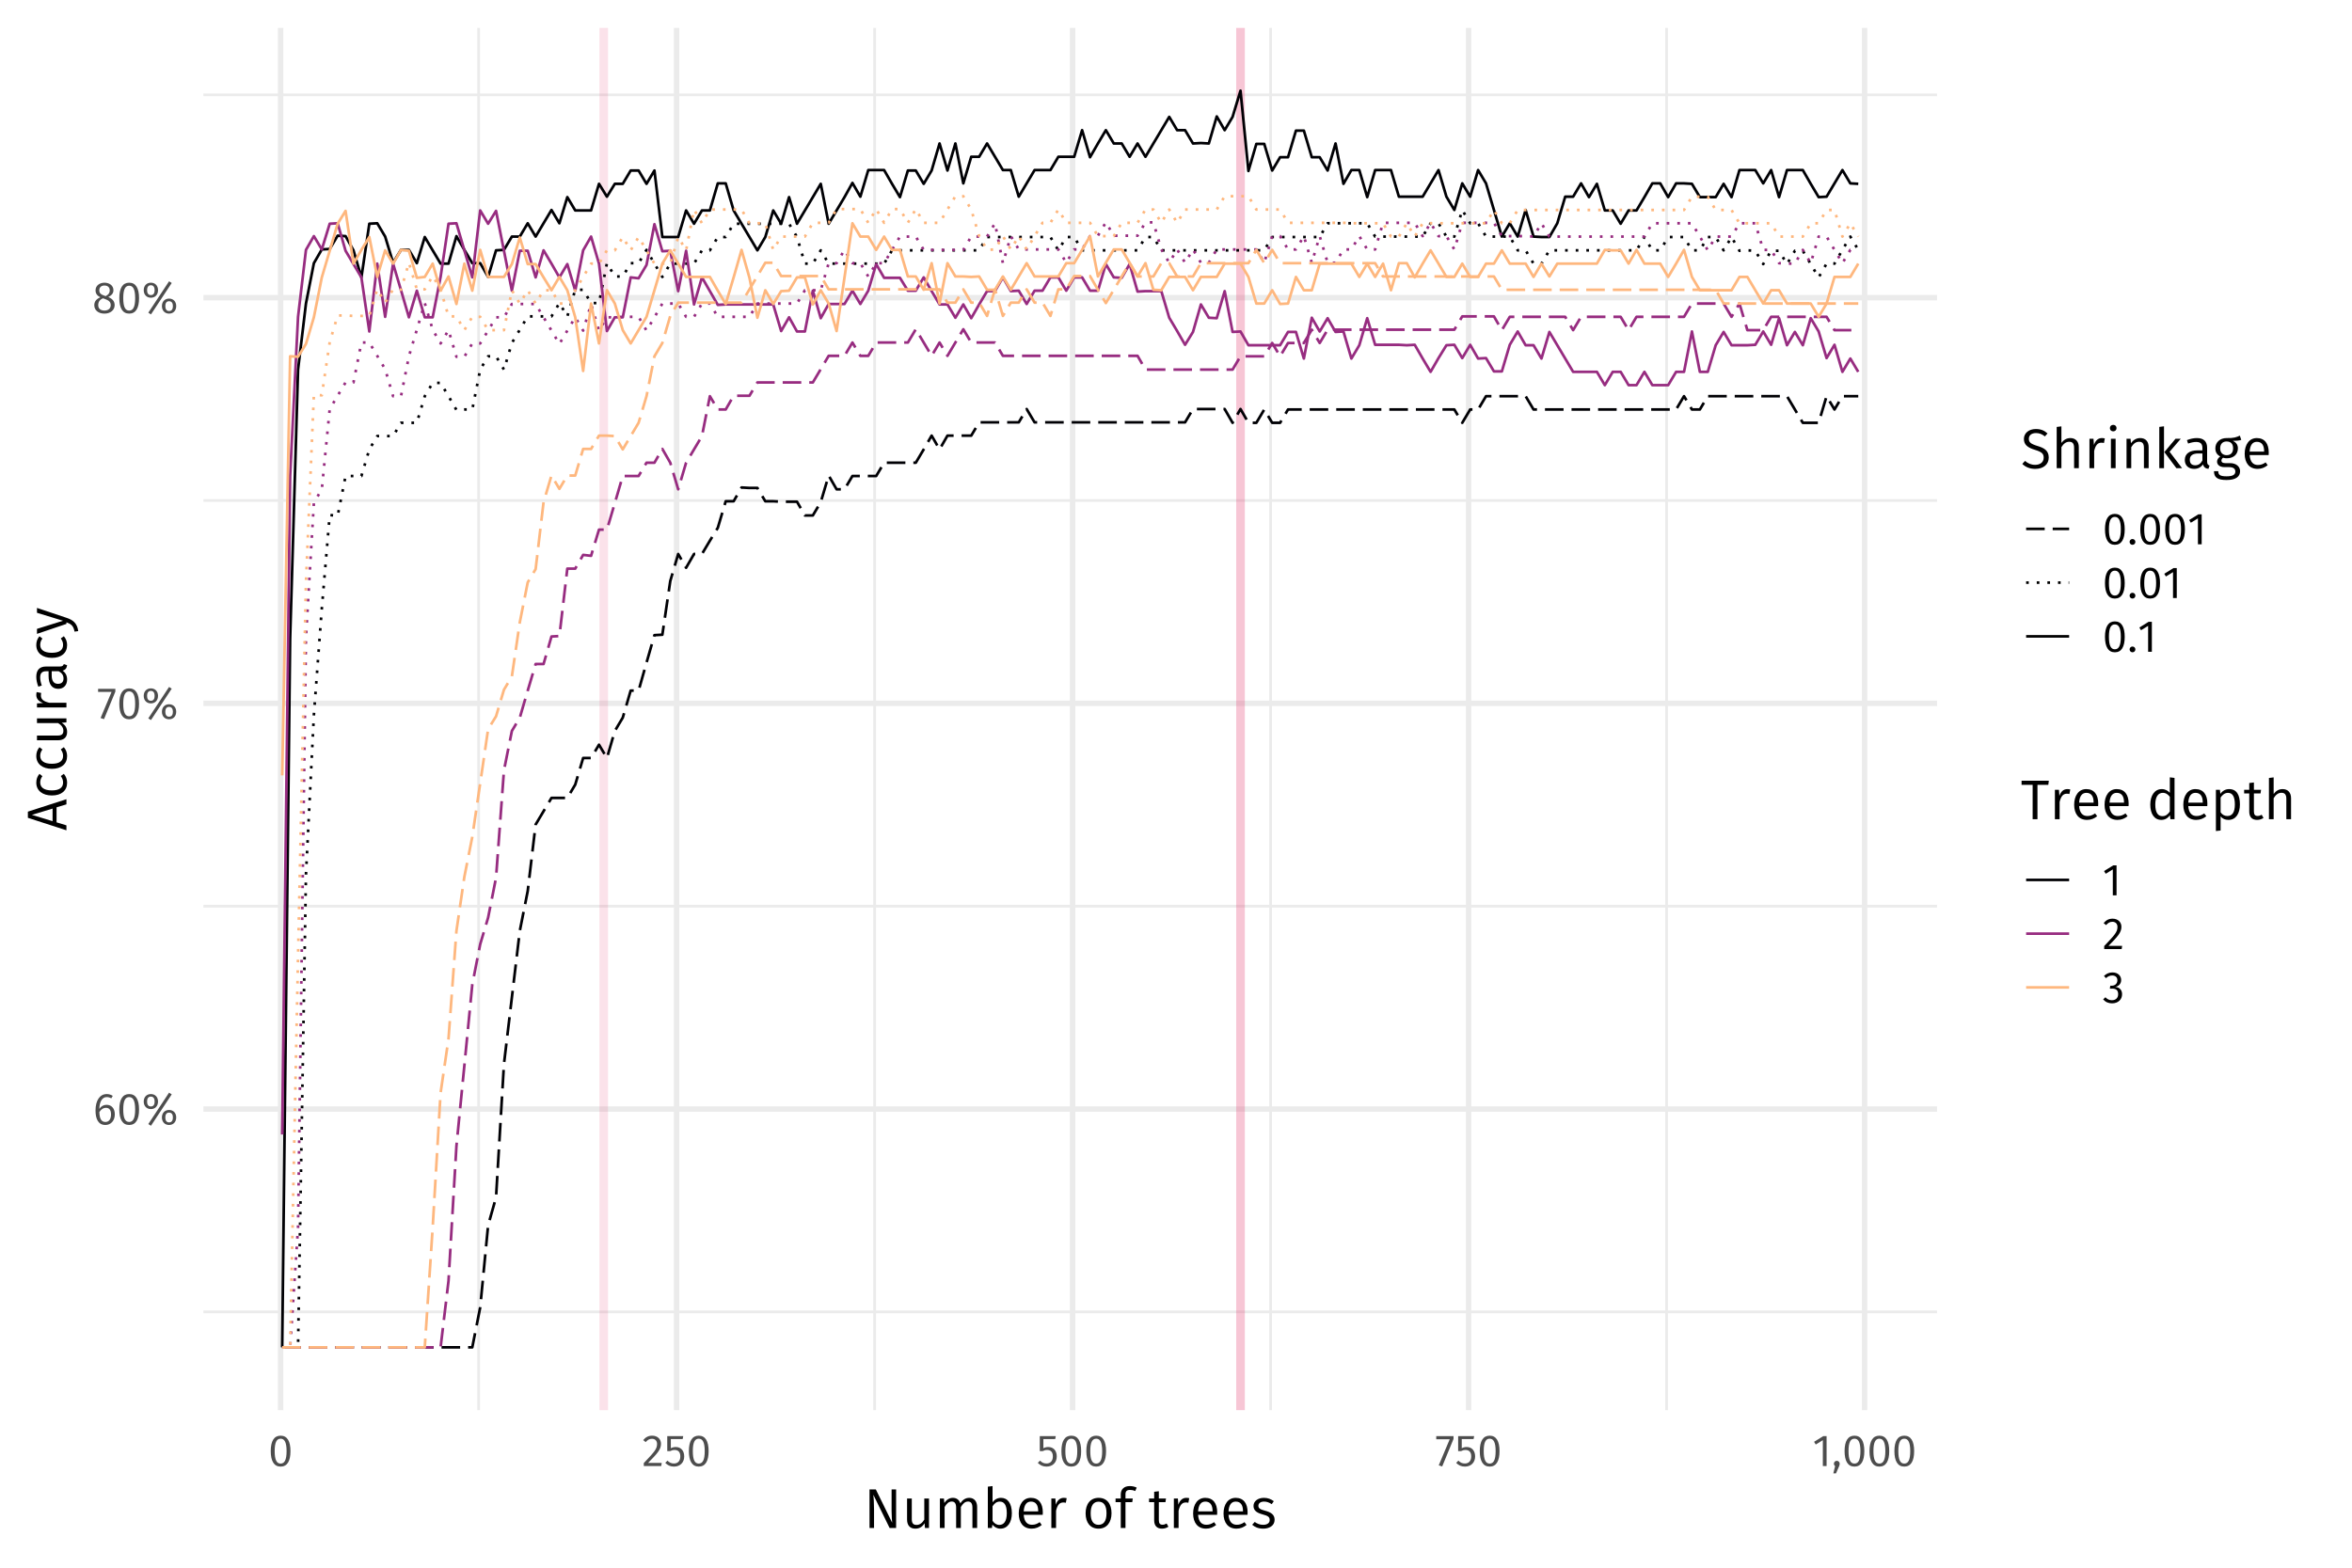 <?xml version="1.0" encoding="UTF-8"?>
<svg xmlns="http://www.w3.org/2000/svg" xmlns:xlink="http://www.w3.org/1999/xlink" width="756pt" height="504pt" viewBox="0 0 756 504" version="1.1">
<defs>
<g>
<symbol overflow="visible" id="glyph0-0">
<path style="stroke:none;" d="M 7.828 -15.125 L 1.766 -15.125 L 1.766 5.047 L 7.828 5.047 Z M 7.047 -14.375 L 7.047 4.297 L 2.562 4.297 L 2.562 -14.375 Z M 4.672 -6.5 C 4.109 -6.5 3.328 -6.328 3.328 -5.938 C 3.328 -5.75 3.453 -5.609 3.672 -5.609 C 3.734 -5.609 3.781 -5.625 3.859 -5.641 C 4.109 -5.766 4.312 -5.812 4.609 -5.812 C 5.328 -5.812 5.484 -5.375 5.484 -4.812 C 5.484 -4.047 5.219 -3.766 4.172 -3.703 L 4.172 -2.5 C 4.172 -2.281 4.344 -2.141 4.531 -2.141 C 4.703 -2.141 4.891 -2.281 4.891 -2.5 L 4.891 -3.141 C 5.859 -3.281 6.266 -3.828 6.266 -4.844 C 6.266 -5.703 5.906 -6.5 4.672 -6.5 Z M 4.531 -1.734 C 4.25 -1.734 4.031 -1.516 4.031 -1.219 C 4.031 -0.922 4.25 -0.688 4.531 -0.688 C 4.828 -0.688 5.047 -0.922 5.047 -1.219 C 5.047 -1.516 4.828 -1.734 4.531 -1.734 Z M 4.531 -1.734 "/>
</symbol>
<symbol overflow="visible" id="glyph0-1">
<path style="stroke:none;" d="M 4.391 -6.312 C 3.453 -6.312 2.672 -5.906 2.047 -5.016 C 2.109 -7.297 2.969 -8.797 4.406 -8.797 C 4.953 -8.797 5.453 -8.656 5.891 -8.391 L 6.375 -9.188 C 5.812 -9.547 5.203 -9.766 4.422 -9.766 C 2.188 -9.766 0.828 -7.672 0.828 -4.484 C 0.828 -1.766 1.703 0.172 4.016 0.172 C 5.703 0.172 7.031 -1.156 7.031 -3.25 C 7.031 -5.312 5.812 -6.312 4.391 -6.312 Z M 4.016 -0.797 C 2.672 -0.797 2.125 -1.859 2.062 -3.969 C 2.562 -4.797 3.297 -5.344 4.188 -5.344 C 5.125 -5.344 5.812 -4.781 5.812 -3.234 C 5.812 -1.766 5.203 -0.797 4.016 -0.797 Z M 4.016 -0.797 "/>
</symbol>
<symbol overflow="visible" id="glyph0-2">
<path style="stroke:none;" d="M 4 -9.766 C 1.891 -9.766 0.828 -8.031 0.828 -4.812 C 0.828 -1.594 1.891 0.172 4 0.172 C 6.125 0.172 7.172 -1.594 7.172 -4.797 C 7.172 -8.016 6.125 -9.766 4 -9.766 Z M 4 -8.797 C 5.25 -8.797 5.922 -7.672 5.922 -4.797 C 5.922 -1.938 5.25 -0.797 4 -0.797 C 2.75 -0.797 2.094 -1.938 2.094 -4.812 C 2.094 -7.672 2.75 -8.797 4 -8.797 Z M 4 -8.797 "/>
</symbol>
<symbol overflow="visible" id="glyph0-3">
<path style="stroke:none;" d="M 8.812 -10.219 L 2.141 -0.125 L 3 0.422 L 9.672 -9.672 Z M 2.969 -9.766 C 1.641 -9.766 0.672 -8.844 0.672 -7.359 C 0.672 -5.875 1.641 -4.938 2.969 -4.938 C 4.312 -4.938 5.266 -5.875 5.266 -7.359 C 5.266 -8.844 4.312 -9.766 2.969 -9.766 Z M 2.969 -8.953 C 3.922 -8.953 4.172 -8.141 4.172 -7.359 C 4.172 -6.562 3.922 -5.781 2.969 -5.781 C 2.016 -5.781 1.75 -6.562 1.75 -7.359 C 1.75 -8.172 2.016 -8.953 2.969 -8.953 Z M 8.812 -4.656 C 7.484 -4.656 6.516 -3.734 6.516 -2.25 C 6.516 -0.766 7.484 0.172 8.812 0.172 C 10.156 0.172 11.109 -0.766 11.109 -2.25 C 11.109 -3.734 10.156 -4.656 8.812 -4.656 Z M 8.812 -3.812 C 9.781 -3.812 10.047 -3.031 10.047 -2.25 C 10.047 -1.438 9.781 -0.656 8.812 -0.656 C 7.875 -0.656 7.609 -1.453 7.609 -2.25 C 7.609 -3.047 7.875 -3.812 8.812 -3.812 Z M 8.812 -3.812 "/>
</symbol>
<symbol overflow="visible" id="glyph0-4">
<path style="stroke:none;" d="M 5.922 -9.625 L 0.375 -9.625 L 0.375 -8.625 L 4.703 -8.625 L 1.172 -0.234 L 2.281 0.125 L 5.922 -8.719 Z M 5.922 -9.625 "/>
</symbol>
<symbol overflow="visible" id="glyph0-5">
<path style="stroke:none;" d="M 5.172 -5.156 C 6.281 -5.719 6.828 -6.375 6.828 -7.344 C 6.828 -8.969 5.375 -9.766 3.953 -9.766 C 2.5 -9.766 1.078 -8.922 1.078 -7.312 C 1.078 -6.312 1.562 -5.594 2.625 -5.078 C 1.391 -4.547 0.672 -3.781 0.672 -2.531 C 0.672 -0.953 1.953 0.172 3.922 0.172 C 5.859 0.172 7.219 -0.953 7.219 -2.562 C 7.219 -3.781 6.516 -4.594 5.172 -5.156 Z M 3.953 -8.859 C 5.016 -8.859 5.641 -8.25 5.641 -7.297 C 5.641 -6.469 5.25 -5.953 4.344 -5.453 L 4.047 -5.547 C 2.906 -5.938 2.281 -6.328 2.281 -7.297 C 2.281 -8.297 2.938 -8.859 3.953 -8.859 Z M 3.938 -0.812 C 2.703 -0.812 1.938 -1.438 1.938 -2.531 C 1.938 -3.609 2.422 -4.297 3.453 -4.75 L 3.844 -4.625 C 5.391 -4.078 5.953 -3.609 5.953 -2.547 C 5.953 -1.484 5.172 -0.812 3.938 -0.812 Z M 3.938 -0.812 "/>
</symbol>
<symbol overflow="visible" id="glyph0-6">
<path style="stroke:none;" d="M 3.266 -9.766 C 2.078 -9.766 1.172 -9.297 0.391 -8.344 L 1.188 -7.703 C 1.812 -8.422 2.375 -8.766 3.219 -8.766 C 4.172 -8.766 4.844 -8.156 4.844 -7.109 C 4.844 -5.5 4 -4.562 0.578 -0.969 L 0.578 0 L 6.188 0 L 6.344 -1.016 L 1.953 -1.016 C 4.969 -4.078 6.109 -5.328 6.109 -7.156 C 6.109 -8.641 5.016 -9.766 3.266 -9.766 Z M 3.266 -9.766 "/>
</symbol>
<symbol overflow="visible" id="glyph0-7">
<path style="stroke:none;" d="M 6.188 -9.625 L 1.047 -9.625 L 1.047 -4.812 L 2 -4.812 C 2.484 -5.062 2.859 -5.172 3.422 -5.172 C 4.453 -5.172 5.25 -4.625 5.25 -3.109 C 5.25 -1.656 4.453 -0.828 3.219 -0.828 C 2.344 -0.828 1.734 -1.125 1.125 -1.75 L 0.406 -1.031 C 1.141 -0.281 2 0.172 3.219 0.172 C 5.203 0.172 6.5 -1.172 6.5 -3.078 C 6.5 -4.984 5.406 -6.125 3.781 -6.125 C 3.234 -6.125 2.703 -6 2.203 -5.734 L 2.203 -8.672 L 6 -8.672 Z M 6.188 -9.625 "/>
</symbol>
<symbol overflow="visible" id="glyph0-8">
<path style="stroke:none;" d="M 4.547 -9.625 L 3.484 -9.625 L 0.531 -7.797 L 1.062 -6.922 L 3.344 -8.328 L 3.344 0 L 4.547 0 Z M 4.547 -9.625 "/>
</symbol>
<symbol overflow="visible" id="glyph0-9">
<path style="stroke:none;" d="M 1.656 -1.688 C 1.141 -1.688 0.734 -1.266 0.734 -0.766 C 0.734 -0.453 0.891 -0.156 1.125 0.016 L 0.547 2.344 L 1.406 2.344 L 2.344 0.203 C 2.516 -0.188 2.594 -0.469 2.594 -0.766 C 2.594 -1.266 2.203 -1.688 1.656 -1.688 Z M 1.656 -1.688 "/>
</symbol>
<symbol overflow="visible" id="glyph0-10">
<path style="stroke:none;" d="M 1.656 -1.688 C 1.141 -1.688 0.734 -1.266 0.734 -0.766 C 0.734 -0.25 1.141 0.172 1.656 0.172 C 2.203 0.172 2.594 -0.25 2.594 -0.766 C 2.594 -1.266 2.203 -1.688 1.656 -1.688 Z M 1.656 -1.688 "/>
</symbol>
<symbol overflow="visible" id="glyph0-11">
<path style="stroke:none;" d="M 3.234 -9.766 C 2.188 -9.766 1.312 -9.391 0.5 -8.641 L 1.141 -7.922 C 1.797 -8.531 2.391 -8.781 3.156 -8.781 C 4.156 -8.781 4.812 -8.219 4.812 -7.266 C 4.812 -6.094 3.984 -5.5 3.031 -5.5 L 2.531 -5.5 L 2.391 -4.562 L 3.094 -4.562 C 4.297 -4.562 5.062 -4.141 5.062 -2.766 C 5.062 -1.594 4.312 -0.828 3.047 -0.828 C 2.266 -0.828 1.609 -1.109 0.969 -1.781 L 0.234 -1.109 C 0.969 -0.25 1.938 0.172 3.094 0.172 C 5.078 0.172 6.328 -1.078 6.328 -2.766 C 6.328 -4.234 5.359 -5.016 4.156 -5.109 C 5.234 -5.359 6.031 -6.094 6.031 -7.328 C 6.031 -8.641 5.031 -9.766 3.234 -9.766 Z M 3.234 -9.766 "/>
</symbol>
<symbol overflow="visible" id="glyph1-0">
<path style="stroke:none;" d="M 9.781 -18.906 L 2.219 -18.906 L 2.219 6.297 L 9.781 6.297 Z M 8.797 -17.969 L 8.797 5.359 L 3.203 5.359 L 3.203 -17.969 Z M 5.828 -8.125 C 5.125 -8.125 4.156 -7.906 4.156 -7.422 C 4.156 -7.188 4.312 -7 4.594 -7 C 4.656 -7 4.734 -7.016 4.828 -7.062 C 5.125 -7.203 5.375 -7.25 5.766 -7.25 C 6.656 -7.25 6.859 -6.719 6.859 -6.016 C 6.859 -5.062 6.516 -4.703 5.219 -4.625 L 5.219 -3.109 C 5.219 -2.844 5.438 -2.688 5.672 -2.688 C 5.891 -2.688 6.125 -2.844 6.125 -3.109 L 6.125 -3.922 C 7.328 -4.109 7.828 -4.781 7.828 -6.047 C 7.828 -7.125 7.375 -8.125 5.828 -8.125 Z M 5.672 -2.156 C 5.312 -2.156 5.047 -1.891 5.047 -1.531 C 5.047 -1.156 5.312 -0.859 5.672 -0.859 C 6.031 -0.859 6.297 -1.156 6.297 -1.531 C 6.297 -1.891 6.031 -2.156 5.672 -2.156 Z M 5.672 -2.156 "/>
</symbol>
<symbol overflow="visible" id="glyph1-1">
<path style="stroke:none;" d="M 10.406 -12.391 L 8.953 -12.391 L 8.953 -5.453 C 8.953 -3.922 9.109 -2.031 9.141 -1.688 L 3.891 -12.391 L 1.859 -12.391 L 1.859 0 L 3.312 0 L 3.312 -5.969 C 3.312 -8.266 3.188 -9.688 3.094 -10.672 L 8.312 0 L 10.406 0 Z M 10.406 -12.391 "/>
</symbol>
<symbol overflow="visible" id="glyph1-2">
<path style="stroke:none;" d="M 8.719 -9.469 L 7.203 -9.469 L 7.203 -2.688 C 6.609 -1.688 5.812 -0.984 4.734 -0.984 C 3.656 -0.984 3.188 -1.5 3.188 -2.844 L 3.188 -9.469 L 1.672 -9.469 L 1.672 -2.688 C 1.672 -0.828 2.641 0.219 4.312 0.219 C 5.688 0.219 6.594 -0.375 7.297 -1.531 L 7.422 0 L 8.719 0 Z M 8.719 -9.469 "/>
</symbol>
<symbol overflow="visible" id="glyph1-3">
<path style="stroke:none;" d="M 11.203 -9.688 C 9.922 -9.688 9.016 -8.969 8.328 -7.922 C 7.984 -9.016 7.141 -9.688 5.953 -9.688 C 4.734 -9.688 3.859 -9.016 3.188 -8.047 L 3.062 -9.469 L 1.766 -9.469 L 1.766 0 L 3.281 0 L 3.281 -6.75 C 3.922 -7.797 4.547 -8.5 5.594 -8.5 C 6.375 -8.5 6.984 -8.031 6.984 -6.562 L 6.984 0 L 8.5 0 L 8.5 -6.75 C 9.156 -7.797 9.781 -8.5 10.828 -8.5 C 11.609 -8.5 12.219 -8.031 12.219 -6.562 L 12.219 0 L 13.734 0 L 13.734 -6.781 C 13.734 -8.562 12.75 -9.688 11.203 -9.688 Z M 11.203 -9.688 "/>
</symbol>
<symbol overflow="visible" id="glyph1-4">
<path style="stroke:none;" d="M 6 -9.688 C 4.828 -9.688 3.922 -9.141 3.281 -8.266 L 3.281 -13.469 L 1.766 -13.281 L 1.766 0 L 3.078 0 L 3.234 -1.062 C 3.891 -0.281 4.719 0.219 5.797 0.219 C 8.094 0.219 9.484 -1.766 9.484 -4.75 C 9.484 -7.906 8.141 -9.688 6 -9.688 Z M 5.453 -0.984 C 4.547 -0.984 3.781 -1.531 3.281 -2.297 L 3.281 -6.969 C 3.781 -7.766 4.5 -8.484 5.578 -8.484 C 6.969 -8.484 7.859 -7.469 7.859 -4.75 C 7.859 -2.125 6.891 -0.984 5.453 -0.984 Z M 5.453 -0.984 "/>
</symbol>
<symbol overflow="visible" id="glyph1-5">
<path style="stroke:none;" d="M 8.797 -5.047 C 8.797 -7.906 7.484 -9.688 4.953 -9.688 C 2.531 -9.688 1.062 -7.609 1.062 -4.641 C 1.062 -1.641 2.594 0.219 5.203 0.219 C 6.5 0.219 7.547 -0.234 8.453 -0.969 L 7.797 -1.875 C 6.969 -1.297 6.266 -1.031 5.312 -1.031 C 3.875 -1.031 2.828 -1.922 2.656 -4.219 L 8.766 -4.219 C 8.781 -4.406 8.797 -4.719 8.797 -5.047 Z M 7.312 -5.328 L 2.656 -5.328 C 2.797 -7.547 3.672 -8.484 4.984 -8.484 C 6.547 -8.484 7.312 -7.375 7.312 -5.469 Z M 7.312 -5.328 "/>
</symbol>
<symbol overflow="visible" id="glyph1-6">
<path style="stroke:none;" d="M 5.766 -9.688 C 4.594 -9.688 3.703 -8.953 3.203 -7.484 L 3.062 -9.469 L 1.766 -9.469 L 1.766 0 L 3.281 0 L 3.281 -5.547 C 3.703 -7.359 4.391 -8.203 5.594 -8.203 C 5.938 -8.203 6.141 -8.172 6.422 -8.094 L 6.703 -9.578 C 6.422 -9.641 6.078 -9.688 5.766 -9.688 Z M 5.766 -9.688 "/>
</symbol>
<symbol overflow="visible" id="glyph1-7">
<path style="stroke:none;" d=""/>
</symbol>
<symbol overflow="visible" id="glyph1-8">
<path style="stroke:none;" d="M 5.234 -9.688 C 2.594 -9.688 1.062 -7.688 1.062 -4.719 C 1.062 -1.703 2.578 0.219 5.219 0.219 C 7.859 0.219 9.391 -1.781 9.391 -4.75 C 9.391 -7.781 7.906 -9.688 5.234 -9.688 Z M 5.234 -8.453 C 6.875 -8.453 7.781 -7.25 7.781 -4.75 C 7.781 -2.219 6.859 -1.016 5.219 -1.016 C 3.578 -1.016 2.688 -2.219 2.688 -4.719 C 2.688 -7.25 3.625 -8.453 5.234 -8.453 Z M 5.234 -8.453 "/>
</symbol>
<symbol overflow="visible" id="glyph1-9">
<path style="stroke:none;" d="M 4.875 -12.234 C 5.375 -12.234 5.938 -12.156 6.547 -11.875 L 7.031 -12.984 C 6.297 -13.297 5.672 -13.469 4.781 -13.469 C 2.938 -13.469 1.906 -12.391 1.906 -10.812 L 1.906 -9.469 L 0.234 -9.469 L 0.234 -8.297 L 1.906 -8.297 L 1.906 0 L 3.422 0 L 3.422 -8.297 L 5.594 -8.297 L 5.766 -9.469 L 3.422 -9.469 L 3.422 -10.828 C 3.422 -11.797 3.812 -12.234 4.875 -12.234 Z M 4.875 -12.234 "/>
</symbol>
<symbol overflow="visible" id="glyph1-10">
<path style="stroke:none;" d="M 5.844 -1.438 C 5.375 -1.172 4.984 -1.047 4.531 -1.047 C 3.688 -1.047 3.344 -1.516 3.344 -2.5 L 3.344 -8.297 L 5.469 -8.297 L 5.641 -9.469 L 3.344 -9.469 L 3.344 -11.812 L 1.844 -11.641 L 1.844 -9.469 L 0.203 -9.469 L 0.203 -8.297 L 1.844 -8.297 L 1.844 -2.438 C 1.844 -0.703 2.766 0.219 4.344 0.219 C 5.125 0.219 5.812 0 6.422 -0.406 Z M 5.844 -1.438 "/>
</symbol>
<symbol overflow="visible" id="glyph1-11">
<path style="stroke:none;" d="M 4.266 -9.688 C 2.344 -9.688 0.922 -8.609 0.922 -7.109 C 0.922 -5.781 1.734 -4.938 3.766 -4.391 C 5.641 -3.891 6.125 -3.531 6.125 -2.531 C 6.125 -1.578 5.281 -1.016 4.016 -1.016 C 2.953 -1.016 2.094 -1.375 1.312 -1.938 L 0.5 -1.031 C 1.328 -0.312 2.453 0.219 4.047 0.219 C 5.953 0.219 7.703 -0.703 7.703 -2.625 C 7.703 -4.281 6.594 -5.047 4.594 -5.562 C 3.031 -5.969 2.484 -6.344 2.484 -7.141 C 2.484 -7.953 3.203 -8.484 4.312 -8.484 C 5.219 -8.484 5.938 -8.203 6.781 -7.656 L 7.438 -8.609 C 6.531 -9.281 5.562 -9.688 4.266 -9.688 Z M 4.266 -9.688 "/>
</symbol>
<symbol overflow="visible" id="glyph1-12">
<path style="stroke:none;" d="M 4.844 -12.594 C 2.594 -12.594 1.016 -11.266 1.016 -9.406 C 1.016 -7.531 2.219 -6.609 4.641 -5.875 C 6.766 -5.219 7.375 -4.656 7.375 -3.391 C 7.375 -1.859 6.156 -1.078 4.641 -1.078 C 3.281 -1.078 2.297 -1.562 1.375 -2.344 L 0.5 -1.375 C 1.531 -0.375 2.891 0.219 4.656 0.219 C 7.375 0.219 9 -1.281 9 -3.438 C 9 -5.766 7.391 -6.547 5.359 -7.156 C 3.125 -7.844 2.609 -8.375 2.609 -9.469 C 2.609 -10.672 3.594 -11.297 4.906 -11.297 C 5.953 -11.297 6.828 -10.984 7.766 -10.219 L 8.609 -11.172 C 7.594 -12.094 6.531 -12.594 4.844 -12.594 Z M 4.844 -12.594 "/>
</symbol>
<symbol overflow="visible" id="glyph1-13">
<path style="stroke:none;" d="M 6.156 -9.688 C 4.938 -9.688 3.984 -9.078 3.281 -8.125 L 3.281 -13.453 L 1.766 -13.266 L 1.766 0 L 3.281 0 L 3.281 -6.766 C 3.922 -7.797 4.703 -8.5 5.781 -8.5 C 6.75 -8.5 7.359 -8.031 7.359 -6.562 L 7.359 0 L 8.875 0 L 8.875 -6.781 C 8.875 -8.562 7.859 -9.688 6.156 -9.688 Z M 6.156 -9.688 "/>
</symbol>
<symbol overflow="visible" id="glyph1-14">
<path style="stroke:none;" d="M 2.5 -13.938 C 1.875 -13.938 1.438 -13.484 1.438 -12.891 C 1.438 -12.297 1.875 -11.844 2.5 -11.844 C 3.156 -11.844 3.578 -12.297 3.578 -12.891 C 3.578 -13.484 3.156 -13.938 2.5 -13.938 Z M 3.281 -9.469 L 1.766 -9.469 L 1.766 0 L 3.281 0 Z M 3.281 -9.469 "/>
</symbol>
<symbol overflow="visible" id="glyph1-15">
<path style="stroke:none;" d="M 6.156 -9.688 C 4.875 -9.688 3.891 -9.016 3.188 -8.047 L 3.062 -9.469 L 1.766 -9.469 L 1.766 0 L 3.281 0 L 3.281 -6.75 C 3.922 -7.797 4.688 -8.5 5.797 -8.5 C 6.766 -8.5 7.359 -8.031 7.359 -6.562 L 7.359 0 L 8.875 0 L 8.875 -6.781 C 8.875 -8.594 7.891 -9.688 6.156 -9.688 Z M 6.156 -9.688 "/>
</symbol>
<symbol overflow="visible" id="glyph1-16">
<path style="stroke:none;" d="M 3.281 -13.469 L 1.766 -13.281 L 1.766 0 L 3.281 0 Z M 8.672 -9.469 L 6.984 -9.469 L 3.391 -5.172 L 7.266 0 L 9.094 0 L 5.078 -5.281 Z M 8.672 -9.469 "/>
</symbol>
<symbol overflow="visible" id="glyph1-17">
<path style="stroke:none;" d="M 8.031 -2.172 L 8.031 -6.562 C 8.031 -8.531 7 -9.688 4.75 -9.688 C 3.703 -9.688 2.688 -9.469 1.547 -9.031 L 1.922 -7.922 C 2.891 -8.266 3.766 -8.438 4.484 -8.438 C 5.844 -8.438 6.516 -7.906 6.516 -6.5 L 6.516 -5.734 L 4.969 -5.734 C 2.375 -5.734 0.859 -4.656 0.859 -2.641 C 0.859 -0.953 1.984 0.219 3.859 0.219 C 5.016 0.219 6.031 -0.234 6.703 -1.234 C 6.953 -0.281 7.547 0.094 8.453 0.219 L 8.812 -0.844 C 8.312 -1.031 8.031 -1.297 8.031 -2.172 Z M 4.188 -0.938 C 3.062 -0.938 2.469 -1.562 2.469 -2.719 C 2.469 -4.062 3.406 -4.734 5.172 -4.734 L 6.516 -4.734 L 6.516 -2.484 C 5.969 -1.453 5.219 -0.938 4.188 -0.938 Z M 4.188 -0.938 "/>
</symbol>
<symbol overflow="visible" id="glyph1-18">
<path style="stroke:none;" d="M 8.797 -10.469 C 7.734 -9.984 6.906 -9.625 4.516 -9.688 C 2.438 -9.688 0.922 -8.328 0.922 -6.406 C 0.922 -5.172 1.422 -4.344 2.5 -3.766 C 1.844 -3.328 1.469 -2.734 1.469 -2.109 C 1.469 -1.172 2.234 -0.344 3.891 -0.344 L 5.375 -0.344 C 6.609 -0.344 7.344 0.125 7.344 1.062 C 7.344 2.047 6.609 2.609 4.516 2.609 C 2.391 2.609 1.859 2.109 1.859 0.969 L 0.484 0.969 C 0.484 2.875 1.469 3.797 4.516 3.797 C 7.422 3.797 8.875 2.766 8.875 0.953 C 8.875 -0.516 7.609 -1.625 5.688 -1.625 L 4.172 -1.625 C 3.172 -1.625 2.875 -1.984 2.875 -2.438 C 2.875 -2.812 3.078 -3.156 3.406 -3.359 C 3.781 -3.234 4.172 -3.188 4.609 -3.188 C 6.844 -3.188 8.172 -4.516 8.172 -6.375 C 8.172 -7.531 7.609 -8.312 6.516 -8.797 C 7.609 -8.812 8.5 -8.859 9.25 -9.094 Z M 4.516 -8.594 C 5.922 -8.594 6.625 -7.812 6.625 -6.406 C 6.625 -5 5.906 -4.188 4.547 -4.188 C 3.219 -4.188 2.469 -5.078 2.469 -6.406 C 2.469 -7.672 3.172 -8.594 4.516 -8.594 Z M 4.516 -8.594 "/>
</symbol>
<symbol overflow="visible" id="glyph1-19">
<path style="stroke:none;" d="M 9.031 -12.391 L 0.266 -12.391 L 0.266 -11.047 L 3.828 -11.047 L 3.828 0 L 5.375 0 L 5.375 -11.047 L 8.859 -11.047 Z M 9.031 -12.391 "/>
</symbol>
<symbol overflow="visible" id="glyph1-20">
<path style="stroke:none;" d="M 7.438 -13.469 L 7.438 -8.5 C 6.828 -9.141 6.016 -9.688 4.859 -9.688 C 2.531 -9.688 1.156 -7.594 1.156 -4.703 C 1.156 -1.734 2.438 0.219 4.719 0.219 C 5.922 0.219 6.875 -0.391 7.469 -1.328 L 7.625 0 L 8.953 0 L 8.953 -13.281 Z M 5.016 -0.984 C 3.594 -0.984 2.766 -2.203 2.766 -4.719 C 2.766 -7.234 3.703 -8.484 5.188 -8.484 C 6.172 -8.484 6.859 -7.969 7.438 -7.203 L 7.438 -2.484 C 6.797 -1.531 6.125 -0.984 5.016 -0.984 Z M 5.016 -0.984 "/>
</symbol>
<symbol overflow="visible" id="glyph1-21">
<path style="stroke:none;" d="M 6 -9.688 C 4.875 -9.688 3.875 -9.125 3.188 -8.156 L 3.062 -9.469 L 1.766 -9.469 L 1.766 3.797 L 3.281 3.625 L 3.281 -0.906 C 3.875 -0.156 4.734 0.219 5.797 0.219 C 8.219 0.219 9.484 -1.859 9.484 -4.75 C 9.484 -7.766 8.484 -9.688 6 -9.688 Z M 5.453 -1.031 C 4.531 -1.031 3.781 -1.469 3.281 -2.234 L 3.281 -6.969 C 3.797 -7.766 4.594 -8.484 5.641 -8.484 C 7.109 -8.484 7.859 -7.266 7.859 -4.75 C 7.859 -2.219 7.016 -1.031 5.453 -1.031 Z M 5.453 -1.031 "/>
</symbol>
<symbol overflow="visible" id="glyph2-0">
<path style="stroke:none;" d="M -18.906 -9.781 L -18.906 -2.219 L 6.297 -2.219 L 6.297 -9.781 Z M -17.969 -8.797 L 5.359 -8.797 L 5.359 -3.203 L -17.969 -3.203 Z M -8.125 -5.828 C -8.125 -5.125 -7.906 -4.156 -7.422 -4.156 C -7.188 -4.156 -7 -4.312 -7 -4.594 C -7 -4.656 -7.016 -4.734 -7.062 -4.828 C -7.203 -5.125 -7.25 -5.375 -7.25 -5.766 C -7.25 -6.656 -6.719 -6.859 -6.016 -6.859 C -5.062 -6.859 -4.703 -6.516 -4.625 -5.219 L -3.109 -5.219 C -2.844 -5.219 -2.688 -5.438 -2.688 -5.672 C -2.688 -5.891 -2.844 -6.125 -3.109 -6.125 L -3.922 -6.125 C -4.109 -7.328 -4.781 -7.828 -6.047 -7.828 C -7.125 -7.828 -8.125 -7.375 -8.125 -5.828 Z M -2.156 -5.672 C -2.156 -5.312 -1.891 -5.047 -1.531 -5.047 C -1.156 -5.047 -0.859 -5.312 -0.859 -5.672 C -0.859 -6.031 -1.156 -6.297 -1.531 -6.297 C -1.891 -6.297 -2.156 -6.031 -2.156 -5.672 Z M -2.156 -5.672 "/>
</symbol>
<symbol overflow="visible" id="glyph2-1">
<path style="stroke:none;" d="M 0 -8.484 L 0 -10.141 L -12.391 -6.141 L -12.391 -4.156 L 0 -0.141 L 0 -1.734 L -3.172 -2.703 L -3.172 -7.531 Z M -4.453 -3.078 L -11.094 -5.109 L -4.453 -7.125 Z M -4.453 -3.078 "/>
</symbol>
<symbol overflow="visible" id="glyph2-2">
<path style="stroke:none;" d="M -9.688 -5.172 C -9.688 -2.625 -7.688 -1.062 -4.656 -1.062 C -1.609 -1.062 0.219 -2.641 0.219 -5.172 C 0.219 -6.25 -0.141 -7.203 -0.828 -8.016 L -1.812 -7.312 C -1.328 -6.609 -1.078 -6.031 -1.078 -5.219 C -1.078 -3.672 -2.156 -2.688 -4.688 -2.688 C -7.219 -2.688 -8.422 -3.672 -8.422 -5.219 C -8.422 -6.031 -8.188 -6.641 -7.719 -7.266 L -8.672 -8.016 C -9.391 -7.141 -9.688 -6.266 -9.688 -5.172 Z M -9.688 -5.172 "/>
</symbol>
<symbol overflow="visible" id="glyph2-3">
<path style="stroke:none;" d="M -9.469 -8.719 L -9.469 -7.203 L -2.688 -7.203 C -1.688 -6.609 -0.984 -5.812 -0.984 -4.734 C -0.984 -3.656 -1.5 -3.188 -2.844 -3.188 L -9.469 -3.188 L -9.469 -1.672 L -2.688 -1.672 C -0.828 -1.672 0.219 -2.641 0.219 -4.312 C 0.219 -5.688 -0.375 -6.594 -1.531 -7.297 L 0 -7.422 L 0 -8.719 Z M -9.469 -8.719 "/>
</symbol>
<symbol overflow="visible" id="glyph2-4">
<path style="stroke:none;" d="M -9.688 -5.766 C -9.688 -4.594 -8.953 -3.703 -7.484 -3.203 L -9.469 -3.062 L -9.469 -1.766 L 0 -1.766 L 0 -3.281 L -5.547 -3.281 C -7.359 -3.703 -8.203 -4.391 -8.203 -5.594 C -8.203 -5.938 -8.172 -6.141 -8.094 -6.422 L -9.578 -6.703 C -9.641 -6.422 -9.688 -6.078 -9.688 -5.766 Z M -9.688 -5.766 "/>
</symbol>
<symbol overflow="visible" id="glyph2-5">
<path style="stroke:none;" d="M -2.172 -8.031 L -6.562 -8.031 C -8.531 -8.031 -9.688 -7 -9.688 -4.75 C -9.688 -3.703 -9.469 -2.688 -9.031 -1.547 L -7.922 -1.922 C -8.266 -2.891 -8.438 -3.766 -8.438 -4.484 C -8.438 -5.844 -7.906 -6.516 -6.5 -6.516 L -5.734 -6.516 L -5.734 -4.969 C -5.734 -2.375 -4.656 -0.859 -2.641 -0.859 C -0.953 -0.859 0.219 -1.984 0.219 -3.859 C 0.219 -5.016 -0.234 -6.031 -1.234 -6.703 C -0.281 -6.953 0.094 -7.547 0.219 -8.453 L -0.844 -8.812 C -1.031 -8.312 -1.297 -8.031 -2.172 -8.031 Z M -0.938 -4.188 C -0.938 -3.062 -1.562 -2.469 -2.719 -2.469 C -4.062 -2.469 -4.734 -3.406 -4.734 -5.172 L -4.734 -6.516 L -2.484 -6.516 C -1.453 -5.969 -0.938 -5.219 -0.938 -4.188 Z M -0.938 -4.188 "/>
</symbol>
<symbol overflow="visible" id="glyph2-6">
<path style="stroke:none;" d="M -9.469 -8.547 L -9.469 -6.984 L -1.094 -4.422 L -9.469 -1.812 L -9.469 -0.203 L 0 -3.406 L 0 -3.922 C 1.516 -3.359 2.25 -2.844 2.609 -0.922 L 3.797 -1.094 C 3.469 -3.641 2.062 -4.703 0.047 -5.359 Z M -9.469 -8.547 "/>
</symbol>
</g>
<clipPath id="clip1">
  <path d="M 65.379 421 L 622.625 421 L 622.625 423 L 65.379 423 Z M 65.379 421 "/>
</clipPath>
<clipPath id="clip2">
  <path d="M 65.379 290 L 622.625 290 L 622.625 292 L 65.379 292 Z M 65.379 290 "/>
</clipPath>
<clipPath id="clip3">
  <path d="M 65.379 160 L 622.625 160 L 622.625 162 L 65.379 162 Z M 65.379 160 "/>
</clipPath>
<clipPath id="clip4">
  <path d="M 65.379 30 L 622.625 30 L 622.625 31 L 65.379 31 Z M 65.379 30 "/>
</clipPath>
<clipPath id="clip5">
  <path d="M 153 8.965 L 155 8.965 L 155 453.352 L 153 453.352 Z M 153 8.965 "/>
</clipPath>
<clipPath id="clip6">
  <path d="M 280 8.965 L 282 8.965 L 282 453.352 L 280 453.352 Z M 280 8.965 "/>
</clipPath>
<clipPath id="clip7">
  <path d="M 407 8.965 L 409 8.965 L 409 453.352 L 407 453.352 Z M 407 8.965 "/>
</clipPath>
<clipPath id="clip8">
  <path d="M 535 8.965 L 537 8.965 L 537 453.352 L 535 453.352 Z M 535 8.965 "/>
</clipPath>
<clipPath id="clip9">
  <path d="M 65.379 355 L 622.625 355 L 622.625 358 L 65.379 358 Z M 65.379 355 "/>
</clipPath>
<clipPath id="clip10">
  <path d="M 65.379 225 L 622.625 225 L 622.625 227 L 65.379 227 Z M 65.379 225 "/>
</clipPath>
<clipPath id="clip11">
  <path d="M 65.379 94 L 622.625 94 L 622.625 97 L 65.379 97 Z M 65.379 94 "/>
</clipPath>
<clipPath id="clip12">
  <path d="M 89 8.965 L 92 8.965 L 92 453.352 L 89 453.352 Z M 89 8.965 "/>
</clipPath>
<clipPath id="clip13">
  <path d="M 216 8.965 L 219 8.965 L 219 453.352 L 216 453.352 Z M 216 8.965 "/>
</clipPath>
<clipPath id="clip14">
  <path d="M 343 8.965 L 346 8.965 L 346 453.352 L 343 453.352 Z M 343 8.965 "/>
</clipPath>
<clipPath id="clip15">
  <path d="M 471 8.965 L 473 8.965 L 473 453.352 L 471 453.352 Z M 471 8.965 "/>
</clipPath>
<clipPath id="clip16">
  <path d="M 598 8.965 L 601 8.965 L 601 453.352 L 598 453.352 Z M 598 8.965 "/>
</clipPath>
<clipPath id="clip17">
  <path d="M 192 8.965 L 196 8.965 L 196 453.352 L 192 453.352 Z M 192 8.965 "/>
</clipPath>
<clipPath id="clip18">
  <path d="M 397 8.965 L 401 8.965 L 401 453.352 L 397 453.352 Z M 397 8.965 "/>
</clipPath>
</defs>
<g id="surface165">
<rect x="0" y="0" width="756" height="504" style="fill:rgb(100%,100%,100%);fill-opacity:1;stroke:none;"/>
<g clip-path="url(#clip1)" clip-rule="nonzero">
<path style="fill:none;stroke-width:0.873;stroke-linecap:butt;stroke-linejoin:round;stroke:rgb(92.157%,92.157%,92.157%);stroke-opacity:1;stroke-miterlimit:10;" d="M 65.379 421.758 L 622.625 421.758 "/>
</g>
<g clip-path="url(#clip2)" clip-rule="nonzero">
<path style="fill:none;stroke-width:0.873;stroke-linecap:butt;stroke-linejoin:round;stroke:rgb(92.157%,92.157%,92.157%);stroke-opacity:1;stroke-miterlimit:10;" d="M 65.379 291.332 L 622.625 291.332 "/>
</g>
<g clip-path="url(#clip3)" clip-rule="nonzero">
<path style="fill:none;stroke-width:0.873;stroke-linecap:butt;stroke-linejoin:round;stroke:rgb(92.157%,92.157%,92.157%);stroke-opacity:1;stroke-miterlimit:10;" d="M 65.379 160.91 L 622.625 160.91 "/>
</g>
<g clip-path="url(#clip4)" clip-rule="nonzero">
<path style="fill:none;stroke-width:0.873;stroke-linecap:butt;stroke-linejoin:round;stroke:rgb(92.157%,92.157%,92.157%);stroke-opacity:1;stroke-miterlimit:10;" d="M 65.379 30.488 L 622.625 30.488 "/>
</g>
<g clip-path="url(#clip5)" clip-rule="nonzero">
<path style="fill:none;stroke-width:0.873;stroke-linecap:butt;stroke-linejoin:round;stroke:rgb(92.157%,92.157%,92.157%);stroke-opacity:1;stroke-miterlimit:10;" d="M 153.84 453.352 L 153.84 8.965 "/>
</g>
<g clip-path="url(#clip6)" clip-rule="nonzero">
<path style="fill:none;stroke-width:0.873;stroke-linecap:butt;stroke-linejoin:round;stroke:rgb(92.157%,92.157%,92.157%);stroke-opacity:1;stroke-miterlimit:10;" d="M 281.125 453.352 L 281.125 8.965 "/>
</g>
<g clip-path="url(#clip7)" clip-rule="nonzero">
<path style="fill:none;stroke-width:0.873;stroke-linecap:butt;stroke-linejoin:round;stroke:rgb(92.157%,92.157%,92.157%);stroke-opacity:1;stroke-miterlimit:10;" d="M 408.406 453.352 L 408.406 8.965 "/>
</g>
<g clip-path="url(#clip8)" clip-rule="nonzero">
<path style="fill:none;stroke-width:0.873;stroke-linecap:butt;stroke-linejoin:round;stroke:rgb(92.157%,92.157%,92.157%);stroke-opacity:1;stroke-miterlimit:10;" d="M 535.691 453.352 L 535.691 8.965 "/>
</g>
<g clip-path="url(#clip9)" clip-rule="nonzero">
<path style="fill:none;stroke-width:1.746;stroke-linecap:butt;stroke-linejoin:round;stroke:rgb(92.157%,92.157%,92.157%);stroke-opacity:1;stroke-miterlimit:10;" d="M 65.379 356.547 L 622.625 356.547 "/>
</g>
<g clip-path="url(#clip10)" clip-rule="nonzero">
<path style="fill:none;stroke-width:1.746;stroke-linecap:butt;stroke-linejoin:round;stroke:rgb(92.157%,92.157%,92.157%);stroke-opacity:1;stroke-miterlimit:10;" d="M 65.379 226.121 L 622.625 226.121 "/>
</g>
<g clip-path="url(#clip11)" clip-rule="nonzero">
<path style="fill:none;stroke-width:1.746;stroke-linecap:butt;stroke-linejoin:round;stroke:rgb(92.157%,92.157%,92.157%);stroke-opacity:1;stroke-miterlimit:10;" d="M 65.379 95.699 L 622.625 95.699 "/>
</g>
<g clip-path="url(#clip12)" clip-rule="nonzero">
<path style="fill:none;stroke-width:1.746;stroke-linecap:butt;stroke-linejoin:round;stroke:rgb(92.157%,92.157%,92.157%);stroke-opacity:1;stroke-miterlimit:10;" d="M 90.199 453.352 L 90.199 8.965 "/>
</g>
<g clip-path="url(#clip13)" clip-rule="nonzero">
<path style="fill:none;stroke-width:1.746;stroke-linecap:butt;stroke-linejoin:round;stroke:rgb(92.157%,92.157%,92.157%);stroke-opacity:1;stroke-miterlimit:10;" d="M 217.48 453.352 L 217.48 8.965 "/>
</g>
<g clip-path="url(#clip14)" clip-rule="nonzero">
<path style="fill:none;stroke-width:1.746;stroke-linecap:butt;stroke-linejoin:round;stroke:rgb(92.157%,92.157%,92.157%);stroke-opacity:1;stroke-miterlimit:10;" d="M 344.766 453.352 L 344.766 8.965 "/>
</g>
<g clip-path="url(#clip15)" clip-rule="nonzero">
<path style="fill:none;stroke-width:1.746;stroke-linecap:butt;stroke-linejoin:round;stroke:rgb(92.157%,92.157%,92.157%);stroke-opacity:1;stroke-miterlimit:10;" d="M 472.051 453.352 L 472.051 8.965 "/>
</g>
<g clip-path="url(#clip16)" clip-rule="nonzero">
<path style="fill:none;stroke-width:1.746;stroke-linecap:butt;stroke-linejoin:round;stroke:rgb(92.157%,92.157%,92.157%);stroke-opacity:1;stroke-miterlimit:10;" d="M 599.332 453.352 L 599.332 8.965 "/>
</g>
<g clip-path="url(#clip17)" clip-rule="nonzero">
<path style="fill:none;stroke-width:2.774;stroke-linecap:butt;stroke-linejoin:round;stroke:rgb(90.196%,25.49%,45.098%);stroke-opacity:0.149;stroke-miterlimit:10;" d="M 194.062 453.352 L 194.062 8.965 "/>
</g>
<g clip-path="url(#clip18)" clip-rule="nonzero">
<path style="fill:none;stroke-width:2.774;stroke-linecap:butt;stroke-linejoin:round;stroke:rgb(90.196%,25.49%,45.098%);stroke-opacity:0.298;stroke-miterlimit:10;" d="M 398.734 453.352 L 398.734 8.965 "/>
</g>
<path style="fill:none;stroke-width:0.854;stroke-linecap:butt;stroke-linejoin:round;stroke:rgb(0%,0%,1.569%);stroke-opacity:1;stroke-dasharray:5.975,2.561;stroke-miterlimit:10;" d="M 90.707 433.152 L 151.805 433.152 L 154.348 420.324 L 156.895 393.945 L 159.441 384.957 L 161.988 342.051 L 164.531 320.668 L 167.078 299.289 L 169.625 286.461 L 172.168 265.078 L 174.715 260.805 L 177.262 256.527 L 182.352 256.527 L 184.898 252.25 L 187.441 243.699 L 189.988 243.699 L 192.535 239.422 L 195.082 243.699 L 197.625 235 L 200.172 230.727 L 202.719 222.027 L 205.262 222.027 L 207.809 213.039 L 210.355 204.199 L 212.898 204.055 L 215.445 186.805 L 217.992 178.105 L 220.535 182.527 L 223.082 178.105 L 225.629 178.105 L 228.176 173.832 L 230.719 169.699 L 233.266 161.148 L 235.812 161.148 L 238.355 156.727 L 240.902 156.871 L 243.449 156.871 L 245.992 161.148 L 248.539 161.148 L 251.086 161.293 L 256.176 161.293 L 258.723 165.711 L 261.27 165.711 L 263.812 161.438 L 266.359 152.883 L 268.906 157.305 L 271.449 157.305 L 273.996 153.031 L 281.633 153.031 L 284.18 148.754 L 294.363 148.754 L 296.906 144.477 L 299.453 140.055 L 302 144.477 L 304.543 140.055 L 312.18 140.055 L 314.727 135.781 L 327.457 135.781 L 330 131.504 L 332.547 135.781 L 380.914 135.781 L 383.461 131.504 L 393.645 131.504 L 396.188 135.926 L 398.734 131.504 L 401.281 135.926 L 403.824 135.926 L 406.371 131.648 L 408.918 135.926 L 411.461 135.926 L 414.008 131.648 L 467.469 131.648 L 470.012 135.926 L 472.559 131.648 L 475.105 131.648 L 477.648 127.371 L 490.379 127.371 L 492.926 131.648 L 538.746 131.648 L 541.293 127.371 L 543.836 131.648 L 546.383 131.648 L 548.93 127.371 L 574.387 127.371 L 576.93 131.648 L 579.477 135.926 L 584.566 135.926 L 587.113 127.371 L 589.66 131.648 L 592.207 127.371 L 597.297 127.371 "/>
<path style="fill:none;stroke-width:0.854;stroke-linecap:butt;stroke-linejoin:round;stroke:rgb(0%,0%,1.569%);stroke-opacity:1;stroke-dasharray:0.854,2.561;stroke-miterlimit:10;" d="M 90.707 433.152 L 95.801 433.152 L 98.344 281.168 L 100.891 229.855 L 103.438 195.645 L 105.98 165.566 L 108.527 165.859 L 111.074 153.031 L 116.164 153.031 L 118.711 144.477 L 121.254 140.199 L 126.348 140.199 L 128.895 135.926 L 133.984 135.926 L 136.531 127.371 L 139.074 123.098 L 141.621 123.098 L 144.168 127.371 L 146.711 131.793 L 149.258 131.648 L 151.805 131.648 L 154.348 118.82 L 156.895 114.543 L 159.441 114.543 L 161.988 118.82 L 164.531 110.27 L 169.625 101.715 L 177.262 101.715 L 179.805 97.438 L 182.352 101.715 L 184.898 93.164 L 187.441 93.164 L 189.988 97.438 L 192.535 97.438 L 195.082 84.609 L 197.625 88.887 L 200.172 88.887 L 202.719 84.609 L 205.262 84.609 L 207.809 80.336 L 210.355 84.754 L 212.898 89.031 L 215.445 84.754 L 223.082 84.754 L 225.629 80.48 L 228.176 80.48 L 230.719 76.203 L 233.266 76.203 L 235.812 71.926 L 253.629 71.926 L 256.176 76.203 L 258.723 84.754 L 261.27 84.754 L 263.812 80.48 L 266.359 84.754 L 284.18 84.754 L 286.723 80.48 L 314.727 80.48 L 317.273 76.203 L 337.637 76.203 L 340.184 80.48 L 342.73 76.203 L 345.273 76.203 L 347.82 80.48 L 365.641 80.48 L 368.188 76.203 L 370.73 76.203 L 373.277 80.48 L 406.371 80.48 L 408.918 76.203 L 424.191 76.203 L 426.738 71.781 L 439.465 71.781 L 442.012 76.059 L 457.285 76.059 L 459.832 71.781 L 462.375 71.781 L 464.922 76.059 L 467.469 76.059 L 470.012 67.508 L 472.559 71.781 L 475.105 71.781 L 477.648 76.059 L 485.285 76.059 L 487.832 80.48 L 490.379 80.48 L 492.926 84.754 L 495.469 84.754 L 498.016 80.48 L 526.02 80.48 L 528.562 76.203 L 531.109 80.48 L 533.656 80.48 L 536.199 76.203 L 541.293 76.203 L 543.836 80.48 L 546.383 80.48 L 548.93 76.203 L 551.473 76.203 L 554.02 80.48 L 556.566 76.203 L 559.113 80.625 L 561.656 80.48 L 564.203 80.625 L 566.75 84.902 L 569.293 80.625 L 571.84 80.625 L 574.387 84.902 L 576.93 80.625 L 579.477 80.625 L 582.023 84.902 L 584.566 89.176 L 587.113 84.754 L 589.66 84.754 L 592.207 80.336 L 594.75 76.059 L 597.297 80.336 "/>
<path style="fill:none;stroke-width:0.854;stroke-linecap:butt;stroke-linejoin:round;stroke:rgb(0%,0%,1.569%);stroke-opacity:1;stroke-miterlimit:10;" d="M 90.707 433.152 L 93.254 205.359 L 95.801 118.82 L 98.344 97.586 L 100.891 84.609 L 103.438 80.191 L 105.98 80.043 L 108.527 75.77 L 111.074 75.914 L 113.617 80.48 L 116.164 89.176 L 118.711 71.926 L 121.254 71.781 L 123.801 76.059 L 126.348 84.465 L 128.895 80.336 L 131.438 80.336 L 133.984 84.609 L 136.531 76.203 L 139.074 80.48 L 141.621 84.754 L 144.168 84.754 L 146.711 75.914 L 149.258 80.336 L 151.805 84.609 L 154.348 84.609 L 156.895 89.031 L 159.441 80.48 L 161.988 80.336 L 164.531 76.059 L 167.078 76.059 L 169.625 71.781 L 172.168 76.059 L 174.715 71.781 L 177.262 67.508 L 179.805 71.781 L 182.352 63.375 L 184.898 67.652 L 189.988 67.652 L 192.535 59.098 L 195.082 63.23 L 197.625 59.098 L 200.172 59.098 L 202.719 54.824 L 205.262 54.824 L 207.809 59.098 L 210.355 54.824 L 212.898 76.203 L 217.992 76.203 L 220.535 67.652 L 223.082 71.926 L 225.629 67.652 L 228.176 67.652 L 230.719 58.953 L 233.266 58.953 L 235.812 67.652 L 238.355 71.926 L 243.449 80.48 L 245.992 76.203 L 248.539 67.652 L 251.086 71.926 L 253.629 63.375 L 256.176 71.926 L 258.723 67.652 L 261.27 63.375 L 263.812 59.098 L 266.359 71.926 L 268.906 67.652 L 271.449 63.375 L 273.996 58.809 L 276.543 63.23 L 279.086 54.68 L 284.18 54.68 L 286.723 59.098 L 289.27 63.375 L 291.816 54.824 L 294.363 54.824 L 296.906 59.098 L 299.453 54.824 L 302 46.125 L 304.543 54.824 L 307.09 46.125 L 309.637 58.953 L 312.18 50.402 L 314.727 50.402 L 317.273 46.125 L 319.816 50.402 L 322.363 54.68 L 324.91 54.68 L 327.457 63.23 L 330 58.953 L 332.547 54.68 L 337.637 54.68 L 340.184 50.402 L 345.273 50.402 L 347.82 41.848 L 350.367 50.547 L 352.91 46.125 L 355.457 41.848 L 358.004 46.125 L 360.551 46.125 L 363.094 50.402 L 365.641 46.125 L 368.188 50.402 L 370.73 46.125 L 373.277 41.848 L 375.824 37.574 L 378.367 41.848 L 380.914 41.848 L 383.461 46.125 L 386.004 45.98 L 388.551 46.125 L 391.098 37.43 L 393.645 41.848 L 396.188 37.574 L 398.734 29.164 L 401.281 54.969 L 403.824 46.27 L 406.371 46.27 L 408.918 54.824 L 411.461 50.547 L 414.008 50.547 L 416.555 41.996 L 419.098 41.996 L 421.645 50.547 L 424.191 50.547 L 426.738 54.824 L 429.281 46.125 L 431.828 59.098 L 434.375 54.68 L 436.918 54.68 L 439.465 63.375 L 442.012 54.68 L 447.102 54.68 L 449.648 63.23 L 457.285 63.23 L 459.832 58.953 L 462.375 54.68 L 464.922 63.23 L 467.469 67.508 L 470.012 58.953 L 472.559 63.23 L 475.105 54.68 L 477.648 58.953 L 480.195 67.508 L 482.742 76.059 L 485.285 71.781 L 487.832 76.059 L 490.379 67.508 L 492.926 76.059 L 495.469 76.203 L 498.016 76.203 L 500.562 71.781 L 503.105 63.23 L 505.652 63.23 L 508.199 58.953 L 510.742 63.375 L 513.289 59.098 L 515.836 67.652 L 518.379 67.652 L 520.926 71.926 L 523.473 67.652 L 526.02 67.652 L 528.562 63.375 L 531.109 58.953 L 533.656 58.953 L 536.199 63.375 L 538.746 58.953 L 541.293 58.953 L 543.836 59.098 L 546.383 63.375 L 551.473 63.375 L 554.02 59.098 L 556.566 63.375 L 559.113 54.68 L 564.203 54.68 L 566.75 58.953 L 569.293 54.68 L 571.84 63.375 L 574.387 54.68 L 579.477 54.68 L 582.023 59.098 L 584.566 63.375 L 587.113 63.23 L 589.66 58.953 L 592.207 54.68 L 594.75 58.953 L 597.297 59.098 "/>
<path style="fill:none;stroke-width:0.854;stroke-linecap:butt;stroke-linejoin:round;stroke:rgb(59.216%,17.255%,50.196%);stroke-opacity:1;stroke-dasharray:5.975,2.561;stroke-miterlimit:10;" d="M 90.707 433.152 L 141.621 433.152 L 144.168 411.773 L 146.711 368.43 L 149.258 342.629 L 151.805 316.539 L 154.348 303.566 L 156.895 295.012 L 159.441 282.184 L 161.988 247.684 L 164.531 235 L 167.078 230.727 L 169.625 222.027 L 172.168 213.477 L 174.715 213.477 L 177.262 204.633 L 179.805 204.488 L 182.352 182.816 L 184.898 182.816 L 187.441 178.395 L 189.988 178.688 L 192.535 170.277 L 195.082 170.277 L 197.625 161.727 L 200.172 153.031 L 205.262 153.031 L 207.809 148.754 L 210.355 148.754 L 212.898 144.332 L 215.445 148.754 L 217.992 157.305 L 220.535 148.754 L 225.629 140.199 L 228.176 127.371 L 230.719 131.648 L 233.266 131.648 L 235.812 127.227 L 240.902 127.227 L 243.449 122.953 L 261.27 122.953 L 263.812 118.676 L 266.359 114.398 L 271.449 114.398 L 273.996 110.121 L 276.543 114.398 L 279.086 114.398 L 281.633 110.121 L 291.816 110.121 L 294.363 105.848 L 296.906 110.121 L 299.453 114.398 L 302 110.121 L 304.543 114.398 L 307.09 110.121 L 309.637 105.848 L 312.18 110.121 L 319.816 110.121 L 322.363 114.398 L 365.641 114.398 L 368.188 118.82 L 396.188 118.82 L 398.734 114.543 L 406.371 114.543 L 408.918 110.27 L 411.461 114.543 L 414.008 110.27 L 419.098 110.27 L 421.645 105.992 L 424.191 110.27 L 426.738 105.992 L 467.469 105.992 L 470.012 101.715 L 480.195 101.715 L 482.742 106.137 L 485.285 101.859 L 503.105 101.859 L 505.652 106.137 L 508.199 101.859 L 520.926 101.859 L 523.473 106.137 L 526.02 101.859 L 541.293 101.859 L 543.836 97.586 L 554.02 97.586 L 556.566 101.859 L 559.113 97.586 L 561.656 106.137 L 566.75 106.137 L 569.293 101.859 L 587.113 101.859 L 589.66 106.137 L 597.297 106.137 "/>
<path style="fill:none;stroke-width:0.854;stroke-linecap:butt;stroke-linejoin:round;stroke:rgb(59.216%,17.255%,50.196%);stroke-opacity:1;stroke-dasharray:0.854,2.561;stroke-miterlimit:10;" d="M 90.707 433.152 L 93.254 433.152 L 95.801 394.668 L 98.344 204.922 L 100.891 161.582 L 103.438 157.305 L 105.98 131.504 L 108.527 127.227 L 111.074 122.953 L 113.617 122.953 L 116.164 110.121 L 118.711 110.121 L 121.254 114.398 L 123.801 118.676 L 126.348 127.371 L 128.895 127.371 L 131.438 114.543 L 133.984 105.992 L 136.531 97.438 L 139.074 105.992 L 141.621 110.414 L 144.168 106.137 L 146.711 114.688 L 149.258 114.688 L 151.805 110.414 L 154.348 110.414 L 156.895 106.281 L 159.441 102.004 L 161.988 102.004 L 164.531 97.73 L 172.168 97.73 L 174.715 102.004 L 177.262 106.281 L 179.805 110.559 L 184.898 102.004 L 187.441 106.281 L 189.988 97.73 L 192.535 106.281 L 195.082 102.004 L 197.625 102.004 L 200.172 101.859 L 205.262 101.859 L 207.809 106.281 L 210.355 102.004 L 212.898 97.586 L 217.992 97.586 L 220.535 101.859 L 223.082 101.859 L 225.629 97.586 L 228.176 97.586 L 230.719 101.859 L 240.902 101.859 L 243.449 97.586 L 256.176 97.586 L 258.723 93.309 L 263.812 93.309 L 266.359 84.609 L 268.906 84.609 L 271.449 80.336 L 273.996 84.609 L 276.543 84.609 L 279.086 88.887 L 281.633 84.609 L 284.18 84.609 L 286.723 80.336 L 289.27 76.059 L 294.363 76.059 L 296.906 80.336 L 309.637 80.336 L 312.18 76.059 L 317.273 76.059 L 319.816 71.781 L 322.363 84.609 L 324.91 75.914 L 327.457 80.191 L 340.184 80.191 L 342.73 84.465 L 345.273 80.191 L 347.82 80.191 L 350.367 75.914 L 352.91 75.77 L 355.457 71.492 L 358.004 75.77 L 365.641 75.77 L 368.188 71.492 L 370.73 71.492 L 373.277 80.191 L 375.824 84.465 L 378.367 80.191 L 380.914 84.465 L 383.461 80.191 L 386.004 84.465 L 388.551 84.465 L 391.098 80.191 L 403.824 80.191 L 406.371 84.465 L 408.918 75.914 L 411.461 75.914 L 414.008 80.191 L 416.555 80.191 L 419.098 75.914 L 421.645 84.465 L 424.191 75.914 L 426.738 84.465 L 429.281 84.465 L 431.828 80.191 L 434.375 80.191 L 436.918 75.914 L 439.465 80.191 L 442.012 80.191 L 444.555 71.637 L 454.738 71.637 L 457.285 75.914 L 459.832 71.637 L 462.375 75.914 L 464.922 75.914 L 467.469 80.191 L 470.012 71.637 L 480.195 71.637 L 482.742 75.914 L 490.379 75.914 L 492.926 76.059 L 495.469 71.781 L 498.016 76.059 L 528.562 76.059 L 531.109 71.781 L 543.836 71.781 L 546.383 76.059 L 548.93 80.48 L 551.473 76.059 L 556.566 76.059 L 559.113 71.781 L 564.203 71.781 L 566.75 80.336 L 569.293 80.336 L 571.84 84.609 L 574.387 84.754 L 576.93 84.754 L 579.477 80.336 L 582.023 84.609 L 584.566 76.059 L 587.113 76.059 L 589.66 80.336 L 592.207 84.609 L 594.75 80.336 L 597.297 80.336 "/>
<path style="fill:none;stroke-width:0.854;stroke-linecap:butt;stroke-linejoin:round;stroke:rgb(59.216%,17.255%,50.196%);stroke-opacity:1;stroke-miterlimit:10;" d="M 90.707 364.734 L 93.254 153.031 L 95.801 101.859 L 98.344 80.336 L 100.891 75.914 L 103.438 80.191 L 105.98 71.926 L 108.527 71.781 L 111.074 80.625 L 113.617 84.902 L 116.164 89.176 L 118.711 106.57 L 121.254 84.754 L 123.801 101.859 L 126.348 84.754 L 128.895 93.309 L 131.438 102.004 L 133.984 93.453 L 136.531 102.004 L 139.074 102.004 L 141.621 89.031 L 144.168 71.926 L 146.711 71.781 L 149.258 80.48 L 151.805 89.176 L 154.348 67.652 L 156.895 71.926 L 159.441 67.797 L 161.988 80.625 L 164.531 93.453 L 167.078 80.625 L 169.625 80.625 L 172.168 89.176 L 174.715 80.48 L 177.262 84.754 L 179.805 89.176 L 182.352 84.902 L 184.898 93.453 L 187.441 80.48 L 189.988 76.059 L 192.535 84.754 L 195.082 106.426 L 197.625 102.004 L 200.172 102.004 L 202.719 89.176 L 205.262 89.469 L 207.809 85.191 L 210.355 72.074 L 212.898 80.77 L 215.445 80.625 L 217.992 93.598 L 220.535 80.625 L 223.082 97.875 L 225.629 89.176 L 228.176 93.598 L 230.719 98.02 L 233.266 97.875 L 248.539 97.875 L 251.086 106.426 L 253.629 102.004 L 256.176 106.57 L 258.723 106.57 L 261.27 93.453 L 263.812 102.297 L 266.359 97.73 L 271.449 97.73 L 273.996 93.453 L 276.543 97.73 L 279.086 93.453 L 281.633 84.902 L 284.18 89.32 L 289.27 89.32 L 291.816 93.453 L 294.363 93.453 L 296.906 89.176 L 299.453 93.598 L 302 97.875 L 304.543 97.875 L 307.09 102.148 L 309.637 97.875 L 312.18 102.297 L 314.727 97.875 L 317.273 93.598 L 319.816 93.598 L 322.363 89.176 L 324.91 93.598 L 327.457 93.453 L 330 97.73 L 332.547 93.453 L 335.094 93.453 L 337.637 89.176 L 340.184 89.176 L 342.73 93.453 L 345.273 89.176 L 347.82 89.176 L 350.367 93.453 L 352.91 93.453 L 355.457 84.902 L 358.004 89.176 L 360.551 89.32 L 363.094 84.902 L 365.641 93.742 L 368.188 93.598 L 373.277 93.598 L 375.824 102.148 L 378.367 106.426 L 380.914 110.848 L 383.461 106.715 L 386.004 97.875 L 388.551 102.148 L 391.098 102.297 L 393.645 93.598 L 396.188 106.715 L 398.734 106.57 L 401.281 110.992 L 411.461 110.992 L 414.008 106.715 L 416.555 106.715 L 419.098 115.27 L 421.645 102.148 L 424.191 106.57 L 426.738 102.297 L 429.281 106.715 L 431.828 106.57 L 434.375 115.27 L 436.918 110.992 L 439.465 102.297 L 442.012 110.848 L 449.648 110.848 L 452.191 110.992 L 454.738 110.848 L 457.285 115.27 L 459.832 119.543 L 462.375 115.125 L 464.922 110.992 L 467.469 110.848 L 470.012 115.125 L 472.559 110.848 L 475.105 115.27 L 477.648 115.125 L 480.195 119.398 L 482.742 119.398 L 485.285 110.848 L 487.832 106.57 L 490.379 110.992 L 492.926 110.992 L 495.469 115.27 L 498.016 106.715 L 500.562 110.992 L 503.105 115.27 L 505.652 119.543 L 513.289 119.543 L 515.836 123.82 L 518.379 119.543 L 520.926 119.543 L 523.473 123.82 L 526.02 123.82 L 528.562 119.543 L 531.109 123.82 L 536.199 123.82 L 538.746 119.543 L 541.293 119.543 L 543.836 106.57 L 546.383 119.543 L 548.93 119.543 L 551.473 110.992 L 554.02 106.715 L 556.566 110.992 L 561.656 110.992 L 564.203 110.848 L 566.75 106.57 L 569.293 110.848 L 571.84 102.297 L 574.387 110.992 L 576.93 106.715 L 579.477 110.992 L 582.023 102.297 L 584.566 106.57 L 587.113 115.125 L 589.66 110.848 L 592.207 119.543 L 594.75 115.27 L 597.297 119.543 "/>
<path style="fill:none;stroke-width:0.854;stroke-linecap:butt;stroke-linejoin:round;stroke:rgb(99.608%,71.765%,49.412%);stroke-opacity:1;stroke-dasharray:5.975,2.561;stroke-miterlimit:10;" d="M 90.707 433.152 L 136.531 433.152 L 139.074 394.668 L 141.621 351.328 L 144.168 333.934 L 146.711 299.289 L 149.258 281.895 L 151.805 269.066 L 154.348 251.816 L 156.895 234.422 L 159.441 230.289 L 161.988 221.738 L 164.531 217.461 L 167.078 200.066 L 169.625 187.238 L 172.168 182.961 L 174.715 161.438 L 177.262 152.883 L 179.805 157.16 L 182.352 152.883 L 184.898 152.883 L 187.441 144.332 L 189.988 144.332 L 192.535 140.055 L 195.082 140.055 L 197.625 140.199 L 200.172 144.477 L 202.719 140.199 L 205.262 135.926 L 207.809 127.371 L 210.355 114.543 L 212.898 110.27 L 215.445 101.57 L 217.992 97.293 L 238.355 97.293 L 240.902 93.02 L 243.449 88.742 L 245.992 84.465 L 248.539 84.465 L 251.086 88.742 L 263.812 88.742 L 266.359 93.02 L 302 93.02 L 304.543 97.293 L 307.09 97.293 L 309.637 93.02 L 312.18 97.293 L 314.727 97.293 L 317.273 101.57 L 319.816 93.02 L 322.363 101.57 L 324.91 97.293 L 327.457 97.293 L 330 93.02 L 332.547 97.293 L 335.094 97.293 L 337.637 101.57 L 340.184 93.02 L 342.73 93.02 L 345.273 88.742 L 350.367 88.742 L 352.91 93.164 L 355.457 97.438 L 358.004 93.164 L 360.551 88.887 L 363.094 84.609 L 365.641 88.887 L 370.73 88.887 L 373.277 84.609 L 375.824 84.609 L 378.367 88.887 L 383.461 88.887 L 386.004 84.609 L 401.281 84.609 L 403.824 80.336 L 406.371 84.609 L 408.918 80.336 L 411.461 84.609 L 442.012 84.609 L 444.555 88.887 L 480.195 88.887 L 482.742 93.164 L 551.473 93.164 L 554.02 97.586 L 597.297 97.586 "/>
<path style="fill:none;stroke-width:0.854;stroke-linecap:butt;stroke-linejoin:round;stroke:rgb(99.608%,71.765%,49.412%);stroke-opacity:1;stroke-dasharray:0.854,2.561;stroke-miterlimit:10;" d="M 90.707 433.152 L 93.254 433.152 L 95.801 307.695 L 98.344 187.238 L 100.891 126.938 L 103.438 127.082 L 105.98 109.977 L 108.527 101.426 L 111.074 101.426 L 113.617 101.57 L 118.711 101.57 L 121.254 93.02 L 123.801 97.293 L 126.348 93.02 L 128.895 93.164 L 131.438 84.465 L 133.984 93.02 L 136.531 93.02 L 139.074 88.742 L 141.621 93.02 L 144.168 101.715 L 146.711 101.715 L 149.258 106.137 L 151.805 101.859 L 154.348 101.859 L 156.895 106.137 L 161.988 106.137 L 164.531 93.309 L 167.078 97.586 L 169.625 93.309 L 172.168 97.586 L 174.715 93.309 L 177.262 93.309 L 179.805 97.586 L 182.352 97.586 L 184.898 93.309 L 187.441 89.031 L 189.988 84.754 L 192.535 84.754 L 195.082 80.48 L 197.625 80.48 L 200.172 76.203 L 202.719 80.48 L 205.262 76.203 L 207.809 80.48 L 210.355 84.754 L 215.445 84.754 L 217.992 76.203 L 220.535 80.48 L 223.082 67.359 L 225.629 71.781 L 228.176 67.359 L 238.355 67.359 L 240.902 71.781 L 245.992 71.781 L 248.539 80.336 L 251.086 76.059 L 258.723 76.059 L 261.27 71.637 L 266.359 71.637 L 268.906 67.215 L 276.543 67.215 L 279.086 71.637 L 281.633 67.215 L 284.18 71.637 L 286.723 67.215 L 289.27 67.215 L 291.816 71.637 L 294.363 67.215 L 296.906 71.637 L 302 71.637 L 304.543 67.359 L 307.09 63.086 L 309.637 63.086 L 312.18 67.359 L 314.727 75.914 L 317.273 80.336 L 319.816 80.191 L 322.363 75.914 L 324.91 80.191 L 327.457 75.914 L 330 80.191 L 335.094 71.637 L 337.637 71.637 L 340.184 67.359 L 342.73 71.637 L 350.367 71.637 L 352.91 75.914 L 358.004 75.914 L 360.551 71.637 L 365.641 71.637 L 368.188 67.359 L 370.73 67.359 L 373.277 71.637 L 375.824 67.359 L 378.367 71.637 L 380.914 67.359 L 391.098 67.359 L 393.645 63.086 L 401.281 63.086 L 403.824 67.359 L 411.461 67.359 L 414.008 71.637 L 431.828 71.637 L 434.375 71.781 L 444.555 71.781 L 447.102 76.059 L 449.648 76.059 L 452.191 71.781 L 454.738 76.059 L 457.285 71.781 L 477.648 71.781 L 480.195 67.508 L 482.742 71.781 L 485.285 71.781 L 487.832 67.508 L 541.293 67.508 L 543.836 63.23 L 548.93 63.23 L 551.473 67.508 L 556.566 67.508 L 559.113 71.781 L 569.293 71.781 L 571.84 76.059 L 579.477 76.059 L 582.023 71.781 L 584.566 71.781 L 587.113 67.508 L 589.66 67.508 L 592.207 76.059 L 594.75 71.781 L 597.297 76.059 "/>
<path style="fill:none;stroke-width:0.854;stroke-linecap:butt;stroke-linejoin:round;stroke:rgb(99.608%,71.765%,49.412%);stroke-opacity:1;stroke-miterlimit:10;" d="M 90.707 249.277 L 93.254 114.543 L 95.801 114.688 L 98.344 110.559 L 100.891 102.004 L 103.438 89.176 L 105.98 80.625 L 108.527 71.926 L 111.074 67.797 L 113.617 84.754 L 116.164 80.336 L 118.711 76.203 L 121.254 89.031 L 123.801 80.48 L 126.348 84.754 L 128.895 80.336 L 131.438 80.625 L 133.984 89.32 L 136.531 89.031 L 139.074 84.754 L 141.621 93.453 L 144.168 88.887 L 146.711 97.73 L 149.258 84.754 L 151.805 93.453 L 154.348 80.336 L 156.895 89.031 L 161.988 89.031 L 164.531 84.902 L 167.078 76.348 L 169.625 84.902 L 172.168 84.902 L 174.715 89.176 L 177.262 93.309 L 179.805 89.031 L 182.352 93.309 L 184.898 102.004 L 187.441 119.254 L 189.988 97.586 L 192.535 110.414 L 195.082 93.309 L 197.625 97.586 L 200.172 106.137 L 202.719 110.414 L 205.262 106.137 L 207.809 101.859 L 210.355 93.309 L 212.898 84.754 L 215.445 80.48 L 217.992 84.754 L 220.535 89.031 L 228.176 89.031 L 230.719 93.453 L 233.266 97.73 L 235.812 89.176 L 238.355 80.336 L 240.902 89.32 L 243.449 102.148 L 245.992 93.309 L 248.539 97.73 L 251.086 93.598 L 253.629 93.453 L 256.176 89.176 L 258.723 89.176 L 261.27 97.875 L 263.812 93.309 L 266.359 97.586 L 268.906 106.426 L 271.449 89.176 L 273.996 71.781 L 276.543 76.059 L 279.086 76.059 L 281.633 80.336 L 284.18 76.059 L 286.723 80.336 L 289.27 80.336 L 291.816 88.887 L 294.363 88.887 L 296.906 93.164 L 299.453 84.609 L 302 97.586 L 304.543 84.609 L 307.09 88.887 L 309.637 88.887 L 312.18 89.031 L 314.727 88.887 L 317.273 93.164 L 319.816 93.164 L 322.363 88.887 L 324.91 93.164 L 327.457 88.887 L 330 84.609 L 332.547 88.887 L 340.184 88.887 L 342.73 84.609 L 345.273 84.609 L 347.82 80.336 L 350.367 75.914 L 352.91 88.887 L 355.457 84.465 L 358.004 80.191 L 360.551 80.191 L 363.094 84.465 L 365.641 88.887 L 368.188 84.609 L 370.73 93.164 L 373.277 93.309 L 375.824 89.031 L 380.914 89.031 L 383.461 93.309 L 386.004 89.031 L 391.098 89.031 L 393.645 84.754 L 398.734 84.754 L 401.281 89.031 L 403.824 97.586 L 406.371 97.586 L 408.918 93.309 L 411.461 97.73 L 414.008 97.586 L 416.555 89.031 L 419.098 93.309 L 421.645 93.309 L 424.191 84.754 L 434.375 84.754 L 436.918 89.031 L 439.465 84.754 L 442.012 89.031 L 444.555 84.754 L 447.102 93.309 L 449.648 84.609 L 452.191 84.609 L 454.738 89.176 L 457.285 84.754 L 459.832 80.48 L 462.375 84.754 L 464.922 89.031 L 467.469 89.031 L 470.012 84.754 L 472.559 89.031 L 475.105 89.031 L 477.648 84.754 L 480.195 84.754 L 482.742 80.48 L 485.285 84.754 L 490.379 84.754 L 492.926 89.031 L 495.469 84.754 L 498.016 88.887 L 500.562 84.754 L 513.289 84.754 L 515.836 80.336 L 518.379 80.48 L 520.926 80.48 L 523.473 84.754 L 526.02 80.336 L 528.562 84.754 L 533.656 84.754 L 536.199 89.031 L 538.746 84.754 L 541.293 80.336 L 543.836 89.031 L 546.383 93.309 L 556.566 93.309 L 559.113 89.031 L 561.656 89.031 L 566.75 97.586 L 569.293 93.309 L 571.84 93.309 L 574.387 97.586 L 582.023 97.586 L 584.566 101.859 L 587.113 97.586 L 589.66 89.031 L 594.75 89.031 L 597.297 84.754 "/>
<g style="fill:rgb(30.196%,30.196%,30.196%);fill-opacity:1;">
  <use xlink:href="#glyph0-1" x="29.875" y="361.5"/>
  <use xlink:href="#glyph0-2" x="37.521" y="361.5"/>
  <use xlink:href="#glyph0-3" x="45.528" y="361.5"/>
</g>
<g style="fill:rgb(30.196%,30.196%,30.196%);fill-opacity:1;">
  <use xlink:href="#glyph0-4" x="31.156" y="231.074"/>
  <use xlink:href="#glyph0-2" x="37.521" y="231.074"/>
  <use xlink:href="#glyph0-3" x="45.527" y="231.074"/>
</g>
<g style="fill:rgb(30.196%,30.196%,30.196%);fill-opacity:1;">
  <use xlink:href="#glyph0-5" x="29.633" y="100.652"/>
  <use xlink:href="#glyph0-2" x="37.524" y="100.652"/>
  <use xlink:href="#glyph0-3" x="45.53" y="100.652"/>
</g>
<g style="fill:rgb(30.196%,30.196%,30.196%);fill-opacity:1;">
  <use xlink:href="#glyph0-2" x="86.195" y="471.328"/>
</g>
<g style="fill:rgb(30.196%,30.196%,30.196%);fill-opacity:1;">
  <use xlink:href="#glyph0-6" x="206.355" y="471.328"/>
  <use xlink:href="#glyph0-7" x="213.426" y="471.328"/>
  <use xlink:href="#glyph0-2" x="220.597" y="471.328"/>
</g>
<g style="fill:rgb(30.196%,30.196%,30.196%);fill-opacity:1;">
  <use xlink:href="#glyph0-7" x="333.172" y="471.328"/>
  <use xlink:href="#glyph0-2" x="340.343" y="471.328"/>
  <use xlink:href="#glyph0-2" x="348.349" y="471.328"/>
</g>
<g style="fill:rgb(30.196%,30.196%,30.196%);fill-opacity:1;">
  <use xlink:href="#glyph0-4" x="461.281" y="471.328"/>
  <use xlink:href="#glyph0-7" x="467.646" y="471.328"/>
  <use xlink:href="#glyph0-2" x="474.817" y="471.328"/>
</g>
<g style="fill:rgb(30.196%,30.196%,30.196%);fill-opacity:1;">
  <use xlink:href="#glyph0-8" x="582.57" y="471.328"/>
  <use xlink:href="#glyph0-9" x="588.734" y="471.328"/>
  <use xlink:href="#glyph0-2" x="592.074" y="471.328"/>
  <use xlink:href="#glyph0-2" x="600.081" y="471.328"/>
  <use xlink:href="#glyph0-2" x="608.087" y="471.328"/>
</g>
<g style="fill:rgb(0%,0%,0%);fill-opacity:1;">
  <use xlink:href="#glyph1-1" x="277.629" y="491.234"/>
  <use xlink:href="#glyph1-2" x="289.887" y="491.234"/>
  <use xlink:href="#glyph1-3" x="300.345" y="491.234"/>
  <use xlink:href="#glyph1-4" x="315.753" y="491.234"/>
  <use xlink:href="#glyph1-5" x="326.391" y="491.234"/>
  <use xlink:href="#glyph1-6" x="336.165" y="491.234"/>
  <use xlink:href="#glyph1-7" x="343.059" y="491.234"/>
  <use xlink:href="#glyph1-8" x="347.883" y="491.234"/>
  <use xlink:href="#glyph1-9" x="358.341" y="491.234"/>
  <use xlink:href="#glyph1-7" x="364.317" y="491.234"/>
  <use xlink:href="#glyph1-10" x="369.141" y="491.234"/>
  <use xlink:href="#glyph1-6" x="375.549" y="491.234"/>
  <use xlink:href="#glyph1-5" x="382.443" y="491.234"/>
  <use xlink:href="#glyph1-5" x="392.217" y="491.234"/>
  <use xlink:href="#glyph1-11" x="401.991" y="491.234"/>
</g>
<g style="fill:rgb(0%,0%,0%);fill-opacity:1;">
  <use xlink:href="#glyph2-1" x="21.352" y="267.078"/>
  <use xlink:href="#glyph2-2" x="21.352" y="256.8"/>
  <use xlink:href="#glyph2-2" x="21.352" y="248.232"/>
  <use xlink:href="#glyph2-3" x="21.352" y="239.664"/>
  <use xlink:href="#glyph2-4" x="21.352" y="229.206"/>
  <use xlink:href="#glyph2-5" x="21.352" y="222.312"/>
  <use xlink:href="#glyph2-2" x="21.352" y="212.556"/>
  <use xlink:href="#glyph2-6" x="21.352" y="203.988"/>
</g>
<g style="fill:rgb(0%,0%,0%);fill-opacity:1;">
  <use xlink:href="#glyph1-12" x="649.523" y="150.523"/>
  <use xlink:href="#glyph1-13" x="659.315" y="150.523"/>
  <use xlink:href="#glyph1-6" x="669.845" y="150.523"/>
  <use xlink:href="#glyph1-14" x="676.739" y="150.523"/>
  <use xlink:href="#glyph1-15" x="681.761" y="150.523"/>
  <use xlink:href="#glyph1-16" x="692.291" y="150.523"/>
  <use xlink:href="#glyph1-17" x="701.399" y="150.523"/>
  <use xlink:href="#glyph1-18" x="711.155" y="150.523"/>
  <use xlink:href="#glyph1-5" x="720.443" y="150.523"/>
</g>
<path style="fill:none;stroke-width:0.854;stroke-linecap:butt;stroke-linejoin:round;stroke:rgb(0%,0%,0%);stroke-opacity:1;stroke-dasharray:5.975,2.561;stroke-miterlimit:10;" d="M 651.254 170.027 L 665.078 170.027 "/>
<path style="fill:none;stroke-width:0.854;stroke-linecap:butt;stroke-linejoin:round;stroke:rgb(0%,0%,0%);stroke-opacity:1;stroke-dasharray:0.854,2.561;stroke-miterlimit:10;" d="M 651.254 187.309 L 665.078 187.309 "/>
<path style="fill:none;stroke-width:0.854;stroke-linecap:butt;stroke-linejoin:round;stroke:rgb(0%,0%,0%);stroke-opacity:1;stroke-miterlimit:10;" d="M 651.254 204.586 L 665.078 204.586 "/>
<g style="fill:rgb(0%,0%,0%);fill-opacity:1;">
  <use xlink:href="#glyph0-2" x="675.773" y="174.98"/>
  <use xlink:href="#glyph0-10" x="683.78" y="174.98"/>
  <use xlink:href="#glyph0-2" x="687.121" y="174.98"/>
  <use xlink:href="#glyph0-2" x="695.127" y="174.98"/>
  <use xlink:href="#glyph0-8" x="703.133" y="174.98"/>
</g>
<g style="fill:rgb(0%,0%,0%);fill-opacity:1;">
  <use xlink:href="#glyph0-2" x="675.773" y="192.262"/>
  <use xlink:href="#glyph0-10" x="683.78" y="192.262"/>
  <use xlink:href="#glyph0-2" x="687.121" y="192.262"/>
  <use xlink:href="#glyph0-8" x="695.127" y="192.262"/>
</g>
<g style="fill:rgb(0%,0%,0%);fill-opacity:1;">
  <use xlink:href="#glyph0-2" x="675.773" y="209.539"/>
  <use xlink:href="#glyph0-10" x="683.78" y="209.539"/>
  <use xlink:href="#glyph0-8" x="687.121" y="209.539"/>
</g>
<g style="fill:rgb(0%,0%,0%);fill-opacity:1;">
  <use xlink:href="#glyph1-19" x="649.523" y="263.375"/>
  <use xlink:href="#glyph1-6" x="658.739" y="263.375"/>
  <use xlink:href="#glyph1-5" x="665.633" y="263.375"/>
  <use xlink:href="#glyph1-5" x="675.407" y="263.375"/>
  <use xlink:href="#glyph1-7" x="685.181" y="263.375"/>
  <use xlink:href="#glyph1-20" x="690.005" y="263.375"/>
  <use xlink:href="#glyph1-5" x="700.715" y="263.375"/>
  <use xlink:href="#glyph1-21" x="710.489" y="263.375"/>
  <use xlink:href="#glyph1-10" x="721.127" y="263.375"/>
  <use xlink:href="#glyph1-13" x="727.535" y="263.375"/>
</g>
<path style="fill:none;stroke-width:0.854;stroke-linecap:butt;stroke-linejoin:round;stroke:rgb(0%,0%,1.569%);stroke-opacity:1;stroke-miterlimit:10;" d="M 651.254 282.883 L 665.078 282.883 "/>
<path style="fill:none;stroke-width:0.854;stroke-linecap:butt;stroke-linejoin:round;stroke:rgb(59.216%,17.255%,50.196%);stroke-opacity:1;stroke-miterlimit:10;" d="M 651.254 300.16 L 665.078 300.16 "/>
<path style="fill:none;stroke-width:0.854;stroke-linecap:butt;stroke-linejoin:round;stroke:rgb(99.608%,71.765%,49.412%);stroke-opacity:1;stroke-miterlimit:10;" d="M 651.254 317.441 L 665.078 317.441 "/>
<g style="fill:rgb(0%,0%,0%);fill-opacity:1;">
  <use xlink:href="#glyph0-8" x="675.773" y="287.836"/>
</g>
<g style="fill:rgb(0%,0%,0%);fill-opacity:1;">
  <use xlink:href="#glyph0-6" x="675.773" y="305.113"/>
</g>
<g style="fill:rgb(0%,0%,0%);fill-opacity:1;">
  <use xlink:href="#glyph0-11" x="675.773" y="322.395"/>
</g>
</g>
</svg>
